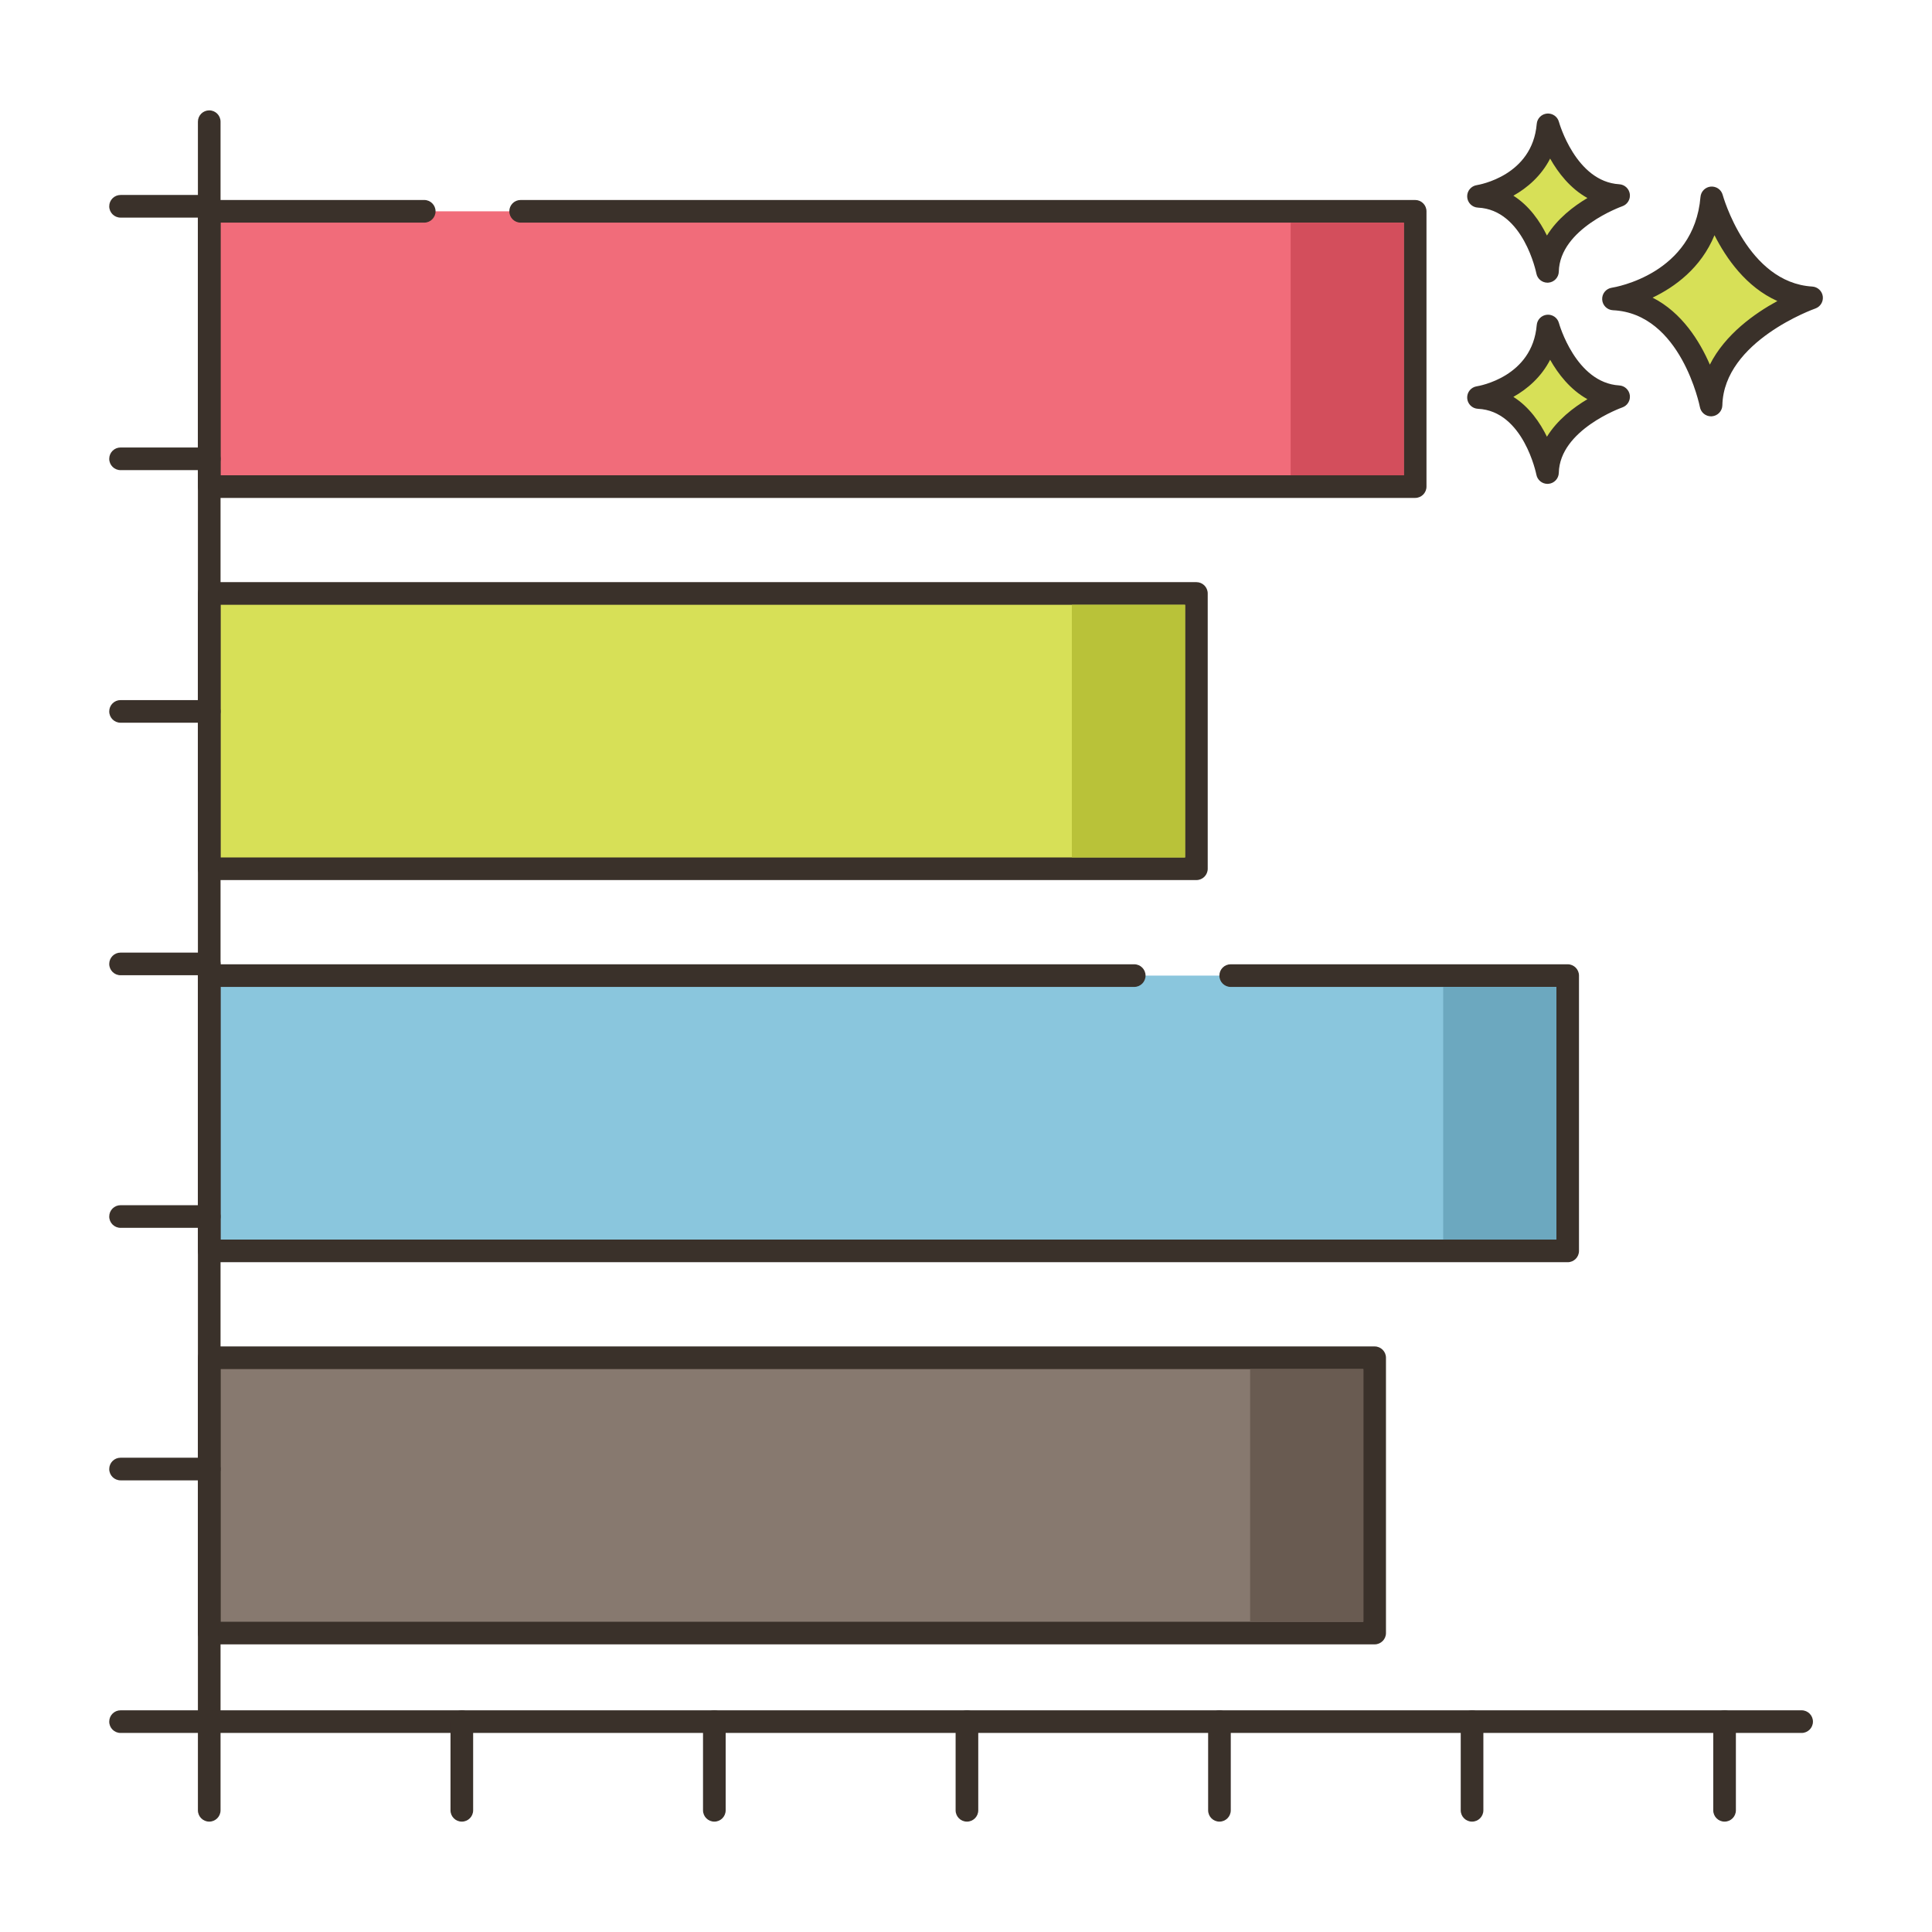 <?xml version="1.0" encoding="utf-8"?>
<!-- Generator: Adobe Illustrator 22.0.1, SVG Export Plug-In . SVG Version: 6.00 Build 0)  -->
<svg version="1.1" id="Layer_1" xmlns="http://www.w3.org/2000/svg" xmlns:xlink="http://www.w3.org/1999/xlink" x="0px" y="0px"
	 viewBox="0 0 256 256" style="enable-background:new 0 0 256 256;" xml:space="preserve">
<style type="text/css">
	.st0{fill:#3A312A;}
	.st1{fill:#F16C7A;}
	.st2{fill:#D7E057;}
	.st3{fill:#F8E4C8;}
	.st4{fill:#89C4DB;}
	.st5{fill-rule:evenodd;clip-rule:evenodd;fill:#F8E4C8;}
	.st6{fill:#87796F;}
	.st7{fill:#D4DB56;}
	.st8{fill:#F59689;}
	.st9{fill:#6CA6BE;}
	.st10{fill:#695B51;}
	.st11{fill:#F7E3C7;}
	.st12{fill:#8AC6DD;}
	.st13{fill:#6CA8BF;}
	.st14{fill:#D6DF58;}
	.st15{fill:#FAE6CA;}
	.st16{fill:#EF6D7A;}
	.st17{fill:#DDC9AC;}
	.st18{fill:#D24E5C;}
	.st19{fill:#6A5C52;}
	.st20{fill:#B9C239;}
	.st21{fill:#FCE8CB;}
	.st22{fill:#DECAAD;}
	.st23{fill:#D5DE58;}
	.st24{fill:#8AC5DC;}
	.st25{fill:#D34E5C;}
	.st26{fill:#ED6E7A;}
	.st27{fill:#B8C136;}
</style>
<g>
	<g>
		<g>
			<rect x="27.724" y="28" class="st1" width="159.793" height="36.477"/>
		</g>
	</g>
	<g>
		<g>
			<path class="st0" d="M187.517,26.5H68.986c-0.829,0-1.5,0.671-1.5,1.5c0,0.829,0.671,1.5,1.5,1.5h117.031v33.477H29.224V29.5
				h26.988c0.829,0,1.5-0.671,1.5-1.5c0-0.829-0.671-1.5-1.5-1.5H27.724c-0.829,0-1.5,0.671-1.5,1.5v36.477
				c0,0.829,0.671,1.5,1.5,1.5h159.792c0.829,0,1.5-0.671,1.5-1.5V28C189.017,27.171,188.345,26.5,187.517,26.5z"/>
		</g>
	</g>
	<g>
		<g>
			<rect x="27.724" y="78.637" class="st2" width="130.805" height="36.477"/>
		</g>
	</g>
	<g>
		<g>
			<path class="st0" d="M158.529,77.137H27.724c-0.829,0-1.5,0.671-1.5,1.5v36.477c0,0.829,0.671,1.5,1.5,1.5h130.805
				c0.829,0,1.5-0.671,1.5-1.5V78.637C160.029,77.808,159.357,77.137,158.529,77.137z M157.029,113.613H29.224V80.137h127.805
				V113.613z"/>
		</g>
	</g>
	<g>
		<g>
			<polygon class="st12" points="163.074,129.273 150.291,129.273 27.724,129.273 27.724,165.75 207.724,165.75 207.724,129.273 			
				"/>
		</g>
	</g>
	<g>
		<g>
			<path class="st0" d="M207.724,127.773h-44.65c-0.829,0-1.5,0.671-1.5,1.5c0,0.829,0.671,1.5,1.5,1.5h43.15v33.477h-177v-33.477
				h121.067c0.829,0,1.5-0.671,1.5-1.5c0-0.829-0.671-1.5-1.5-1.5H27.724c-0.829,0-1.5,0.671-1.5,1.5v36.477
				c0,0.829,0.671,1.5,1.5,1.5h180c0.829,0,1.5-0.671,1.5-1.5v-36.477C209.224,128.445,208.553,127.773,207.724,127.773z"/>
		</g>
	</g>
	<g>
		<g>
			<rect x="27.724" y="179.91" class="st6" width="154.425" height="36.477"/>
		</g>
	</g>
	<g>
		<g>
			<path class="st0" d="M182.148,178.41H27.724c-0.829,0-1.5,0.671-1.5,1.5v36.477c0,0.829,0.671,1.5,1.5,1.5h154.424
				c0.829,0,1.5-0.671,1.5-1.5V179.91C183.648,179.082,182.977,178.41,182.148,178.41z M180.648,214.887H29.224V181.41h151.424
				V214.887z"/>
		</g>
	</g>
	<g>
		<g>
			<path class="st2" d="M226.818,26.22c-0.974,11.564-13.025,13.39-13.025,13.39c10.347,0.487,12.925,14.059,12.925,14.059
				c0.221-9.677,13.321-14.202,13.321-14.202C230.227,38.879,226.818,26.22,226.818,26.22z"/>
		</g>
	</g>
	<g>
		<g>
			<path class="st0" d="M240.13,37.969c-8.605-0.515-11.832-12.024-11.864-12.141c-0.19-0.702-0.846-1.162-1.583-1.102
				c-0.725,0.066-1.298,0.642-1.359,1.367c-0.86,10.215-11.313,11.964-11.754,12.033c-0.763,0.115-1.313,0.79-1.273,1.56
				c0.04,0.77,0.657,1.384,1.428,1.421c9.028,0.425,11.499,12.718,11.523,12.842c0.137,0.711,0.759,1.217,1.472,1.217
				c0.042,0,0.084-0.002,0.126-0.005c0.764-0.064,1.357-0.693,1.375-1.459c0.194-8.508,12.191-12.777,12.313-12.819
				c0.675-0.235,1.092-0.914,0.994-1.623C241.427,38.553,240.844,38.012,240.13,37.969z M226.564,48.315
				c-1.357-3.13-3.709-6.907-7.587-8.877c2.931-1.405,6.409-3.913,8.202-8.272c1.551,3.071,4.2,6.88,8.333,8.722
				C232.505,41.528,228.59,44.293,226.564,48.315z"/>
		</g>
	</g>
	<g>
		<g>
			<path class="st2" d="M205.12,43.2c-0.689,8.179-9.213,9.47-9.213,9.47c7.318,0.344,9.142,9.944,9.142,9.944
				c0.156-6.844,9.422-10.045,9.422-10.045C207.53,52.155,205.12,43.2,205.12,43.2z"/>
		</g>
	</g>
	<g>
		<g>
			<path class="st0" d="M214.561,51.072c-5.767-0.345-7.973-8.186-7.994-8.265c-0.19-0.702-0.854-1.17-1.582-1.102
				c-0.726,0.065-1.299,0.642-1.36,1.368c-0.579,6.871-7.646,8.067-7.942,8.114c-0.763,0.115-1.314,0.79-1.273,1.561
				c0.04,0.77,0.657,1.384,1.428,1.421c6.035,0.284,7.723,8.644,7.739,8.726c0.135,0.713,0.759,1.22,1.472,1.22
				c0.042,0,0.083-0.001,0.125-0.005c0.765-0.063,1.358-0.694,1.376-1.461c0.13-5.709,8.332-8.634,8.413-8.662
				c0.676-0.234,1.094-0.913,0.996-1.622C215.86,51.657,215.276,51.115,214.561,51.072z M204.977,57.867
				c-0.924-1.885-2.34-3.947-4.447-5.28c1.856-1.041,3.697-2.63,4.871-4.916c1.057,1.873,2.655,3.954,4.941,5.224
				C208.492,53.996,206.352,55.635,204.977,57.867z"/>
		</g>
	</g>
	<g>
		<g>
			<path class="st2" d="M205.12,16.543c-0.689,8.179-9.213,9.471-9.213,9.471c7.318,0.344,9.142,9.944,9.142,9.944
				c0.156-6.845,9.422-10.045,9.422-10.045C207.53,25.497,205.12,16.543,205.12,16.543z"/>
		</g>
	</g>
	<g>
		<g>
			<path class="st0" d="M214.561,24.415c-5.767-0.345-7.973-8.185-7.994-8.265c-0.19-0.702-0.854-1.163-1.582-1.102
				c-0.726,0.065-1.299,0.642-1.36,1.368c-0.579,6.871-7.646,8.067-7.942,8.114c-0.763,0.115-1.314,0.79-1.273,1.56
				c0.04,0.77,0.657,1.384,1.428,1.421c6.035,0.284,7.723,8.644,7.739,8.726c0.135,0.713,0.759,1.22,1.472,1.22
				c0.042,0,0.083-0.001,0.125-0.005c0.765-0.064,1.358-0.694,1.376-1.461c0.13-5.709,8.332-8.634,8.413-8.662
				c0.676-0.234,1.094-0.913,0.996-1.622C215.86,25,215.276,24.458,214.561,24.415z M204.977,31.21
				c-0.924-1.885-2.34-3.947-4.447-5.28c1.856-1.041,3.697-2.63,4.871-4.916c1.057,1.873,2.655,3.954,4.941,5.224
				C208.492,27.338,206.352,28.978,204.977,31.21z"/>
		</g>
	</g>
	<g>
		<g>
			<path class="st0" d="M238.724,226.625h-209.5v-210.5c0-0.829-0.671-1.5-1.5-1.5c-0.829,0-1.5,0.671-1.5,1.5v212
				c0,0.829,0.671,1.5,1.5,1.5h211c0.829,0,1.5-0.671,1.5-1.5S239.553,226.625,238.724,226.625z"/>
		</g>
	</g>
	<g>
		<g>
			<path class="st0" d="M27.724,226.625c-0.829,0-1.5,0.671-1.5,1.5v11.75c0,0.829,0.671,1.5,1.5,1.5c0.829,0,1.5-0.671,1.5-1.5
				v-11.75C29.224,227.296,28.553,226.625,27.724,226.625z"/>
		</g>
	</g>
	<g>
		<g>
			<path class="st0" d="M61.194,226.625c-0.829,0-1.5,0.671-1.5,1.5v11.75c0,0.829,0.671,1.5,1.5,1.5c0.829,0,1.5-0.671,1.5-1.5
				v-11.75C62.694,227.296,62.023,226.625,61.194,226.625z"/>
		</g>
	</g>
	<g>
		<g>
			<path class="st0" d="M94.654,226.625c-0.829,0-1.5,0.671-1.5,1.5v11.75c0,0.829,0.671,1.5,1.5,1.5s1.5-0.671,1.5-1.5v-11.75
				C96.154,227.296,95.482,226.625,94.654,226.625z"/>
		</g>
	</g>
	<g>
		<g>
			<path class="st0" d="M128.124,226.625c-0.829,0-1.5,0.671-1.5,1.5v11.75c0,0.829,0.671,1.5,1.5,1.5c0.829,0,1.5-0.671,1.5-1.5
				v-11.75C129.624,227.296,128.953,226.625,128.124,226.625z"/>
		</g>
	</g>
	<g>
		<g>
			<path class="st0" d="M161.584,226.625c-0.829,0-1.5,0.671-1.5,1.5v11.75c0,0.829,0.671,1.5,1.5,1.5s1.5-0.671,1.5-1.5v-11.75
				C163.084,227.296,162.413,226.625,161.584,226.625z"/>
		</g>
	</g>
	<g>
		<g>
			<path class="st0" d="M195.054,226.625c-0.829,0-1.5,0.671-1.5,1.5v11.75c0,0.829,0.671,1.5,1.5,1.5c0.829,0,1.5-0.671,1.5-1.5
				v-11.75C196.554,227.296,195.882,226.625,195.054,226.625z"/>
		</g>
	</g>
	<g>
		<g>
			<path class="st0" d="M228.514,226.625c-0.829,0-1.5,0.671-1.5,1.5v11.75c0,0.829,0.671,1.5,1.5,1.5c0.829,0,1.5-0.671,1.5-1.5
				v-11.75C230.014,227.296,229.343,226.625,228.514,226.625z"/>
		</g>
	</g>
	<g>
		<g>
			<path class="st0" d="M27.724,226.625h-11.75c-0.829,0-1.5,0.671-1.5,1.5s0.671,1.5,1.5,1.5h11.75c0.829,0,1.5-0.671,1.5-1.5
				S28.553,226.625,27.724,226.625z"/>
		</g>
	</g>
	<g>
		<g>
			<path class="st0" d="M27.724,193.155h-11.75c-0.829,0-1.5,0.671-1.5,1.5c0,0.829,0.671,1.5,1.5,1.5h11.75
				c0.829,0,1.5-0.671,1.5-1.5C29.224,193.826,28.553,193.155,27.724,193.155z"/>
		</g>
	</g>
	<g>
		<g>
			<path class="st0" d="M27.724,159.695h-11.75c-0.829,0-1.5,0.671-1.5,1.5s0.671,1.5,1.5,1.5h11.75c0.829,0,1.5-0.671,1.5-1.5
				S28.553,159.695,27.724,159.695z"/>
		</g>
	</g>
	<g>
		<g>
			<path class="st0" d="M27.724,126.225h-11.75c-0.829,0-1.5,0.671-1.5,1.5c0,0.829,0.671,1.5,1.5,1.5h11.75
				c0.829,0,1.5-0.671,1.5-1.5C29.224,126.897,28.553,126.225,27.724,126.225z"/>
		</g>
	</g>
	<g>
		<g>
			<path class="st0" d="M27.724,92.765h-11.75c-0.829,0-1.5,0.671-1.5,1.5c0,0.829,0.671,1.5,1.5,1.5h11.75
				c0.829,0,1.5-0.671,1.5-1.5C29.224,93.437,28.553,92.765,27.724,92.765z"/>
		</g>
	</g>
	<g>
		<g>
			<path class="st0" d="M27.724,59.295h-11.75c-0.829,0-1.5,0.671-1.5,1.5s0.671,1.5,1.5,1.5h11.75c0.829,0,1.5-0.671,1.5-1.5
				S28.553,59.295,27.724,59.295z"/>
		</g>
	</g>
	<g>
		<g>
			<path class="st0" d="M27.724,25.835h-11.75c-0.829,0-1.5,0.671-1.5,1.5c0,0.829,0.671,1.5,1.5,1.5h11.75
				c0.829,0,1.5-0.671,1.5-1.5C29.224,26.506,28.553,25.835,27.724,25.835z"/>
		</g>
	</g>
	<g>
		<g>
			<rect x="171.019" y="29.5" class="st25" width="15" height="33.48"/>
		</g>
	</g>
	<g>
		<g>
			<rect x="142.029" y="80.14" class="st20" width="15" height="33.47"/>
		</g>
	</g>
	<g>
		<g>
			<rect x="191.229" y="130.77" class="st13" width="15" height="33.48"/>
		</g>
	</g>
	<g>
		<g>
			<rect x="165.649" y="181.41" class="st10" width="15" height="33.48"/>
		</g>
	</g>
</g>
</svg>
